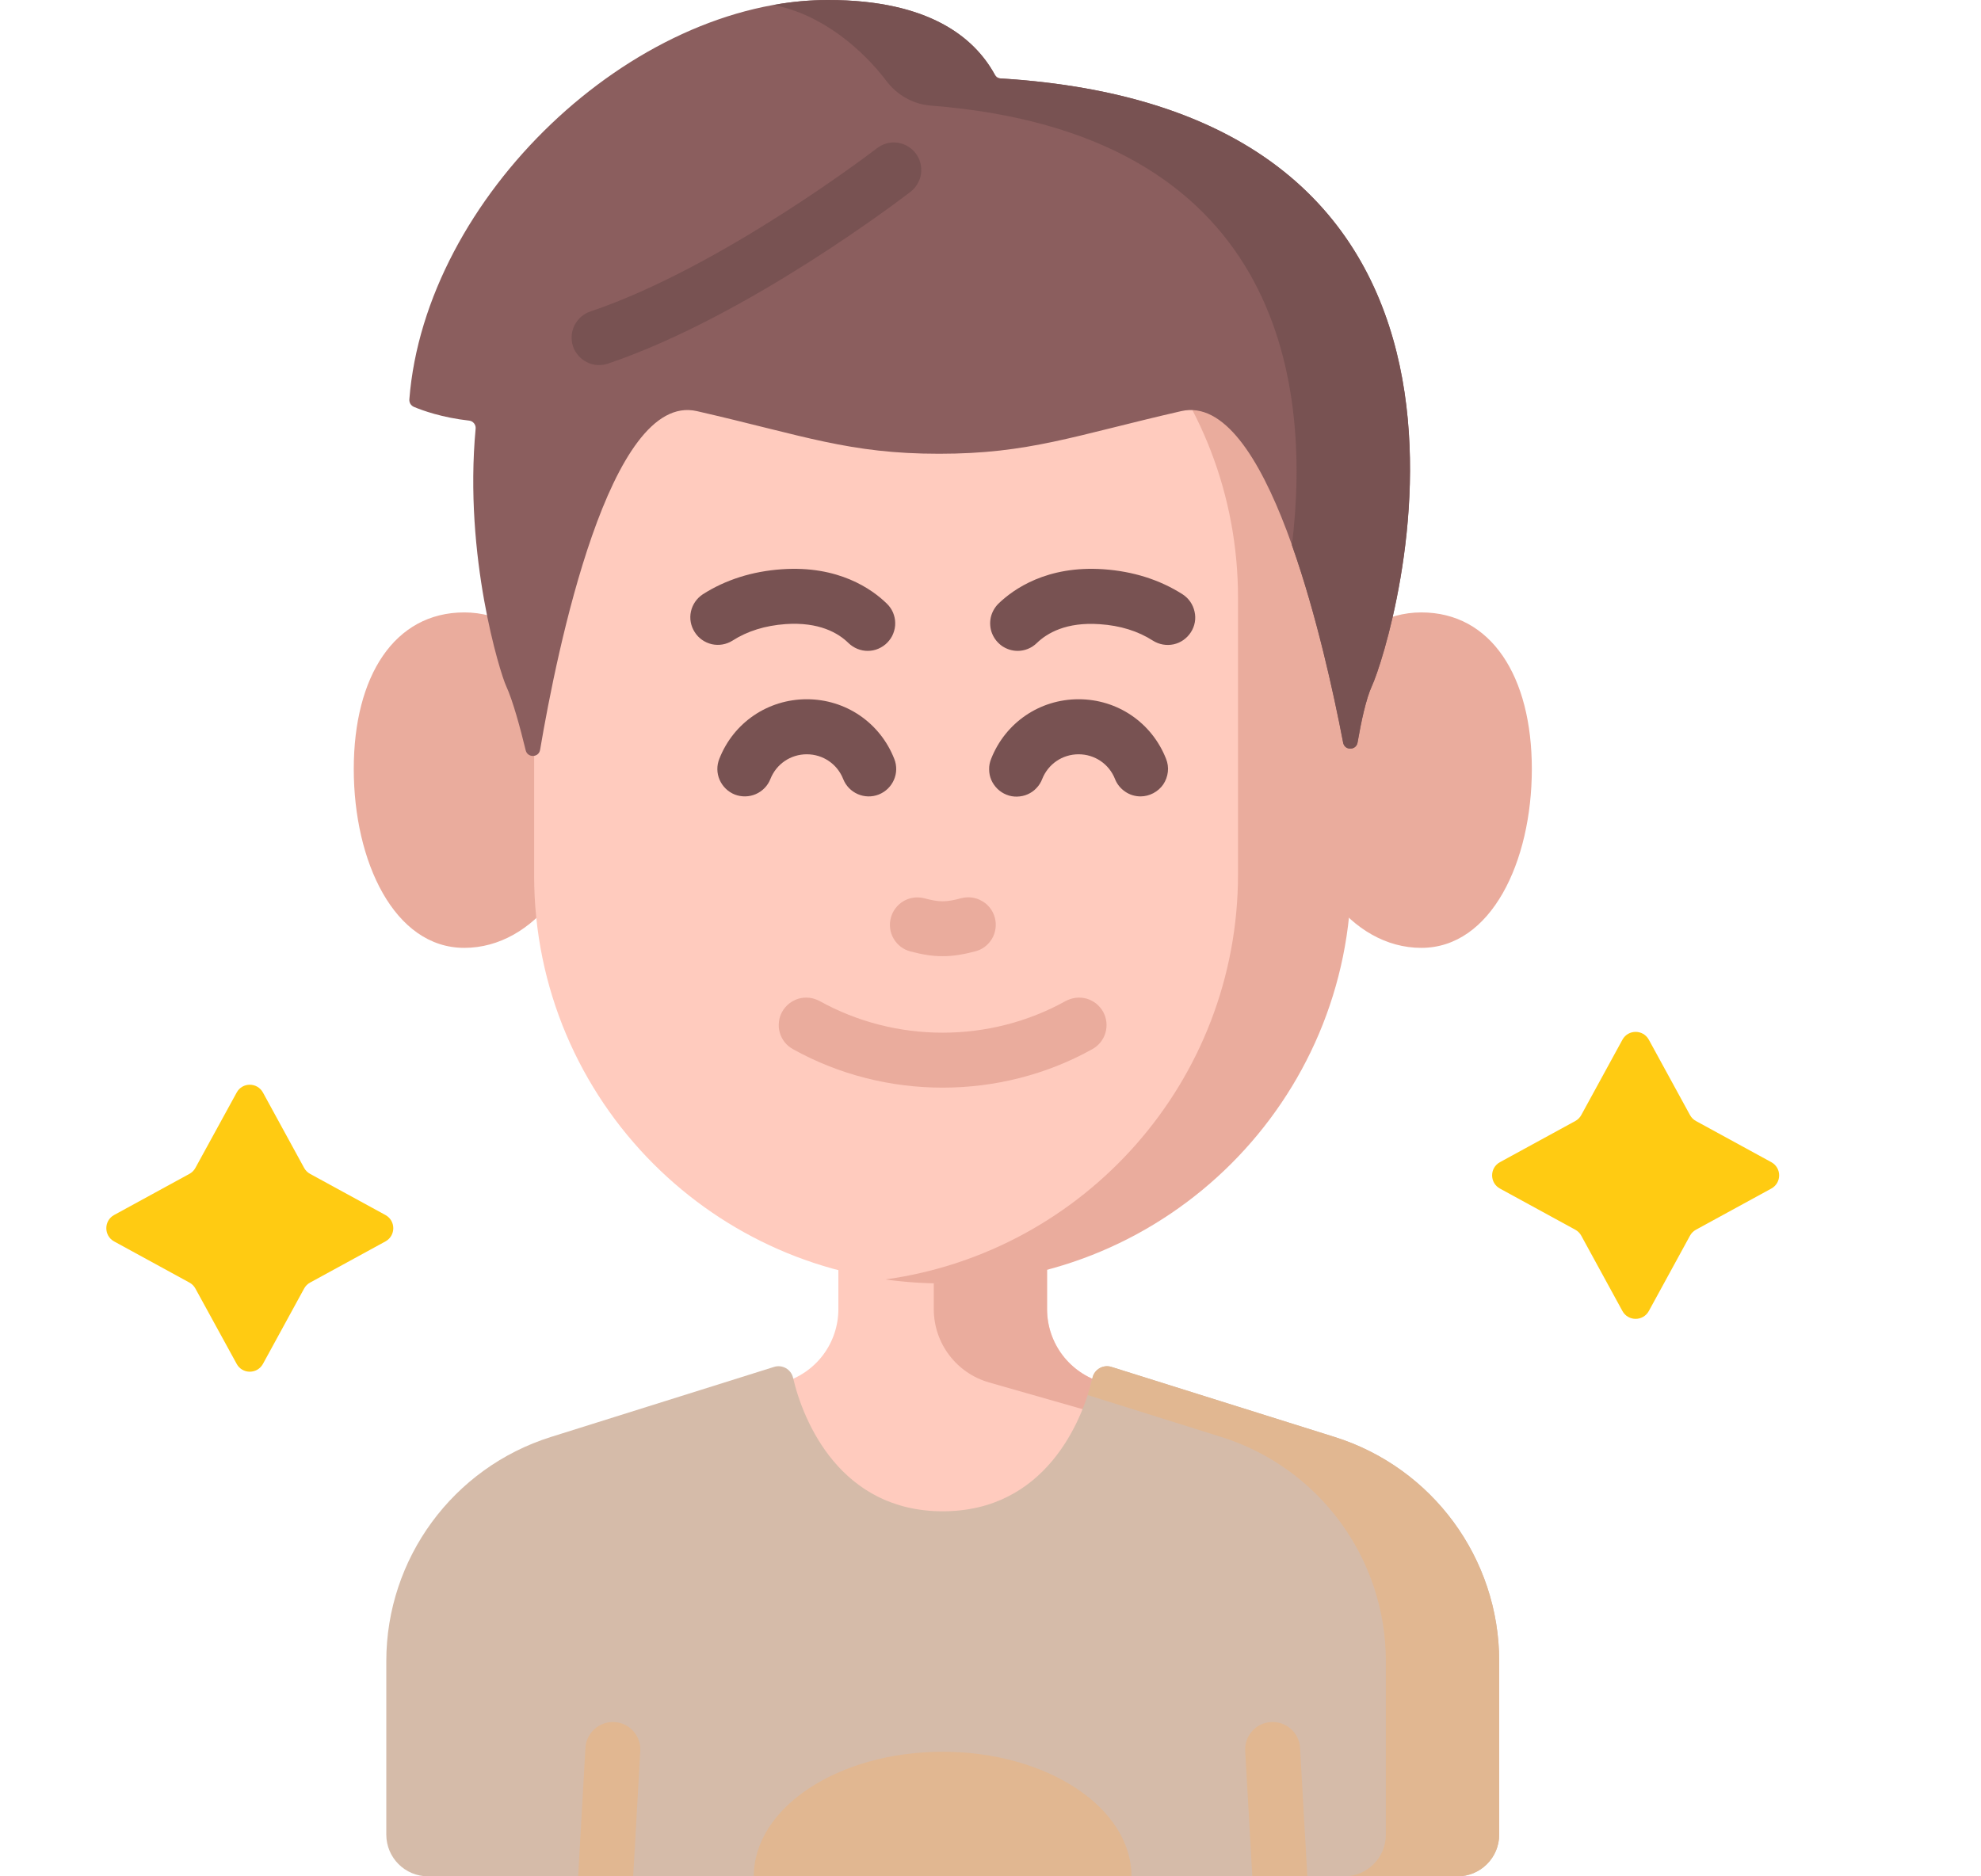 <svg width="19" height="18" viewBox="0 0 19 18" fill="none" xmlns="http://www.w3.org/2000/svg">
<path d="M3.697 11.656L2.974 11.261C2.95 11.248 2.93 11.228 2.917 11.204L2.522 10.481C2.467 10.381 2.324 10.381 2.27 10.481L1.874 11.204C1.861 11.228 1.841 11.248 1.817 11.261L1.094 11.656C0.995 11.711 0.995 11.854 1.094 11.909L1.817 12.304C1.841 12.317 1.861 12.337 1.874 12.361L2.27 13.084C2.324 13.184 2.467 13.184 2.522 13.084L2.917 12.361C2.93 12.337 2.95 12.317 2.974 12.304L3.697 11.909C3.797 11.854 3.797 11.711 3.697 11.656ZM16.989 11.149L16.266 10.754C16.242 10.741 16.222 10.721 16.209 10.697L15.814 9.974C15.759 9.874 15.616 9.874 15.561 9.974L15.166 10.697C15.153 10.721 15.133 10.741 15.109 10.754L14.386 11.149C14.286 11.204 14.286 11.347 14.386 11.402L15.109 11.797C15.133 11.81 15.153 11.83 15.166 11.854L15.561 12.577C15.616 12.677 15.759 12.677 15.814 12.577L16.209 11.854C16.222 11.83 16.242 11.81 16.266 11.797L16.989 11.402C17.089 11.347 17.089 11.204 16.989 11.149Z" fill="#FFCB12"/>
<path d="M12.197 13.726C11.991 14.719 11.307 16.38 9.042 16.38C6.777 16.38 6.093 14.719 5.887 13.726L7.511 13.262C7.663 13.218 7.798 13.126 7.893 13C7.989 12.873 8.041 12.718 8.041 12.558V11.529H10.043V12.558C10.043 12.722 10.097 12.876 10.191 13C10.286 13.126 10.42 13.218 10.573 13.262L12.197 13.726Z" fill="#FFCBBE"/>
<path d="M10.572 13.262C10.42 13.218 10.286 13.126 10.19 13C10.094 12.873 10.042 12.718 10.042 12.558V11.529H8.956V12.558C8.956 12.722 9.01 12.876 9.104 13C9.199 13.126 9.333 13.218 9.486 13.262L11.11 13.726C10.921 14.635 10.332 16.103 8.498 16.346C8.668 16.368 8.849 16.38 9.041 16.38C11.306 16.38 11.99 14.719 12.197 13.726L10.572 13.262Z" fill="#EAAC9D"/>
<path d="M14.379 15.936V17.599C14.379 17.821 14.2 18 13.979 18H4.106C3.884 18 3.705 17.821 3.705 17.599V15.936C3.705 14.951 4.345 14.08 5.284 13.785L7.424 13.113C7.503 13.088 7.587 13.136 7.606 13.216C7.704 13.64 8.063 14.498 9.042 14.498C10.021 14.498 10.38 13.64 10.479 13.216C10.497 13.136 10.581 13.088 10.66 13.113L12.8 13.785C13.74 14.08 14.379 14.951 14.379 15.936Z" fill="#D5BBA9"/>
<path d="M12.8 13.785L10.66 13.113C10.581 13.088 10.497 13.136 10.478 13.217C10.465 13.273 10.449 13.328 10.432 13.383L11.713 13.785C12.653 14.08 13.292 14.951 13.292 15.936V17.6C13.292 17.821 13.113 18 12.892 18H13.978C14.199 18 14.379 17.821 14.379 17.6V15.936C14.379 14.951 13.739 14.08 12.8 13.785Z" fill="#E1B791"/>
<path d="M5.667 7.484C5.667 8.373 5.123 9.093 4.453 9.093C3.782 9.093 3.393 8.266 3.393 7.377C3.393 6.488 3.782 5.875 4.453 5.875C5.123 5.875 5.667 6.595 5.667 7.484Z" fill="#EAAC9D"/>
<path d="M12.754 5.735V8.386C12.754 10.519 11.053 12.255 8.933 12.311H8.93C7.891 12.284 6.953 11.851 6.268 11.166C5.561 10.459 5.123 9.481 5.123 8.401V5.735C5.123 3.606 6.822 1.873 8.938 1.818H8.94C9.981 1.845 10.921 2.278 11.607 2.964C12.316 3.673 12.754 4.653 12.754 5.735Z" fill="#FFCBBE"/>
<path d="M12.418 7.484C12.418 8.373 12.961 9.093 13.632 9.093C14.302 9.093 14.692 8.266 14.692 7.377C14.692 6.488 14.302 5.875 13.632 5.875C12.961 5.875 12.418 6.595 12.418 7.484Z" fill="#EAAC9D"/>
<path d="M9.042 1.817C8.858 1.817 8.677 1.83 8.499 1.854C10.406 2.119 11.874 3.755 11.874 5.735V8.386C11.874 10.37 10.403 12.009 8.492 12.274C8.672 12.299 8.853 12.312 9.035 12.312C11.203 12.312 12.96 10.554 12.96 8.386V5.735C12.96 3.571 11.206 1.817 9.042 1.817Z" fill="#EAAC9D"/>
<path d="M13.159 6.58C13.102 6.702 13.055 6.923 13.021 7.123C13.008 7.2 12.897 7.202 12.883 7.125C12.691 6.125 12.146 3.756 11.329 3.944C10.296 4.181 9.87 4.353 9.007 4.353C8.143 4.353 7.717 4.181 6.684 3.944C5.847 3.752 5.341 6.242 5.18 7.194C5.167 7.269 5.06 7.272 5.042 7.198C4.989 6.98 4.918 6.718 4.854 6.58C4.798 6.459 4.447 5.339 4.562 4.111C4.565 4.073 4.537 4.039 4.499 4.035C4.24 4.006 4.052 3.938 3.969 3.903C3.956 3.897 3.944 3.887 3.936 3.874C3.929 3.862 3.925 3.847 3.926 3.832C4.077 1.894 6.063 0 7.943 0C8.913 0 9.347 0.362 9.541 0.716C9.553 0.737 9.575 0.751 9.599 0.753C14.938 1.082 13.345 6.179 13.159 6.58Z" fill="#8B5E5E"/>
<path d="M9.559 0.75C9.375 0.386 8.944 0 7.942 0C7.767 0 7.591 0.016 7.416 0.048C7.894 0.137 8.285 0.49 8.502 0.777C8.605 0.913 8.759 1 8.929 1.013C12.248 1.273 12.588 3.614 12.391 5.23C12.626 5.894 12.793 6.659 12.882 7.125C12.897 7.202 13.007 7.2 13.02 7.123C13.055 6.923 13.102 6.702 13.158 6.58C13.345 6.178 14.945 1.057 9.559 0.75Z" fill="#785252"/>
<path d="M8.781 1.469C8.76 1.442 8.734 1.419 8.704 1.402C8.674 1.384 8.64 1.373 8.606 1.369C8.572 1.364 8.537 1.367 8.503 1.376C8.47 1.385 8.439 1.401 8.411 1.422C8.397 1.433 6.929 2.561 5.663 2.988C5.63 2.999 5.6 3.017 5.573 3.039C5.547 3.062 5.526 3.09 5.51 3.121C5.495 3.152 5.485 3.186 5.483 3.221C5.481 3.255 5.485 3.29 5.496 3.323C5.507 3.356 5.525 3.386 5.548 3.412C5.571 3.439 5.599 3.46 5.63 3.475C5.661 3.491 5.695 3.5 5.73 3.502C5.764 3.504 5.799 3.499 5.832 3.488C7.18 3.032 8.671 1.888 8.734 1.839C8.761 1.818 8.784 1.792 8.801 1.761C8.819 1.731 8.83 1.698 8.834 1.664C8.838 1.63 8.836 1.595 8.827 1.561C8.818 1.528 8.802 1.497 8.781 1.469Z" fill="#785252"/>
<path d="M6.141 16.798L6.073 18H5.545L5.615 16.768C5.623 16.623 5.748 16.512 5.893 16.52C6.038 16.528 6.149 16.652 6.141 16.798ZM12.539 18H12.011L11.943 16.798C11.941 16.763 11.946 16.729 11.957 16.696C11.968 16.663 11.986 16.633 12.009 16.607C12.032 16.581 12.06 16.56 12.091 16.545C12.123 16.53 12.157 16.522 12.191 16.52C12.337 16.512 12.461 16.623 12.469 16.768L12.539 18Z" fill="#E1B791"/>
<path d="M8.731 9.127C8.848 9.158 8.945 9.173 9.041 9.173C9.137 9.173 9.234 9.158 9.351 9.127C9.385 9.119 9.417 9.104 9.445 9.083C9.473 9.062 9.496 9.036 9.514 9.006C9.532 8.976 9.543 8.943 9.548 8.908C9.553 8.874 9.551 8.839 9.542 8.805C9.533 8.771 9.518 8.74 9.497 8.712C9.476 8.684 9.449 8.661 9.419 8.644C9.389 8.626 9.356 8.615 9.321 8.61C9.287 8.606 9.252 8.608 9.218 8.617C9.071 8.656 9.011 8.656 8.864 8.617C8.796 8.6 8.725 8.61 8.665 8.645C8.605 8.681 8.561 8.739 8.544 8.806C8.526 8.873 8.536 8.945 8.571 9.005C8.606 9.065 8.663 9.109 8.731 9.127Z" fill="#EAAC9D"/>
<path d="M7.535 5.987C7.857 5.965 8.041 6.073 8.138 6.169C8.188 6.217 8.254 6.244 8.322 6.244C8.358 6.244 8.393 6.237 8.425 6.223C8.457 6.209 8.487 6.189 8.511 6.164C8.535 6.139 8.555 6.11 8.567 6.078C8.58 6.045 8.587 6.011 8.586 5.976C8.586 5.942 8.578 5.908 8.565 5.876C8.551 5.844 8.531 5.815 8.506 5.791C8.363 5.651 8.042 5.423 7.498 5.461C7.213 5.481 6.959 5.562 6.741 5.701C6.683 5.739 6.642 5.798 6.627 5.866C6.612 5.934 6.625 6.005 6.663 6.064C6.7 6.123 6.759 6.164 6.827 6.18C6.895 6.195 6.966 6.183 7.025 6.146C7.168 6.054 7.339 6.001 7.535 5.987ZM11.342 5.701C11.124 5.562 10.869 5.481 10.585 5.461C10.041 5.423 9.72 5.652 9.576 5.791C9.539 5.828 9.513 5.875 9.502 5.926C9.492 5.977 9.496 6.031 9.516 6.079C9.536 6.128 9.57 6.169 9.613 6.199C9.657 6.228 9.708 6.244 9.761 6.244C9.829 6.244 9.895 6.217 9.944 6.169C10.042 6.074 10.226 5.965 10.548 5.988C10.744 6.001 10.915 6.054 11.058 6.146C11.117 6.183 11.188 6.196 11.257 6.181C11.325 6.166 11.384 6.124 11.422 6.065C11.46 6.006 11.473 5.935 11.457 5.867C11.442 5.798 11.401 5.739 11.342 5.701ZM7.389 7.473C7.446 7.329 7.583 7.236 7.738 7.236C7.893 7.236 8.03 7.329 8.087 7.473C8.14 7.608 8.293 7.675 8.428 7.622C8.564 7.568 8.631 7.415 8.577 7.28C8.44 6.932 8.111 6.708 7.738 6.708C7.365 6.708 7.035 6.932 6.899 7.28C6.873 7.345 6.874 7.417 6.902 7.481C6.93 7.545 6.982 7.596 7.047 7.622C7.112 7.647 7.185 7.646 7.249 7.618C7.313 7.59 7.364 7.538 7.389 7.473ZM10.345 6.708C9.972 6.708 9.643 6.932 9.506 7.28C9.493 7.312 9.486 7.346 9.487 7.381C9.487 7.416 9.494 7.451 9.508 7.483C9.522 7.515 9.542 7.543 9.567 7.568C9.592 7.592 9.621 7.611 9.654 7.624C9.686 7.637 9.721 7.643 9.755 7.642C9.79 7.641 9.825 7.634 9.856 7.62C9.888 7.606 9.917 7.586 9.941 7.56C9.965 7.535 9.984 7.505 9.996 7.473C10.053 7.329 10.19 7.236 10.345 7.236C10.5 7.236 10.637 7.329 10.694 7.473C10.713 7.522 10.747 7.564 10.791 7.594C10.834 7.624 10.886 7.64 10.939 7.64C10.982 7.64 11.024 7.629 11.062 7.609C11.1 7.589 11.133 7.56 11.157 7.525C11.181 7.489 11.196 7.448 11.201 7.405C11.206 7.363 11.2 7.32 11.184 7.28C11.047 6.932 10.718 6.708 10.345 6.708Z" fill="#785252"/>
<path d="M10.58 9.706C10.563 9.675 10.54 9.649 10.513 9.627C10.486 9.606 10.455 9.59 10.422 9.58C10.389 9.571 10.354 9.568 10.319 9.572C10.285 9.576 10.252 9.587 10.221 9.603C9.493 10.008 8.589 10.008 7.861 9.603C7.83 9.587 7.797 9.576 7.763 9.572C7.728 9.568 7.693 9.571 7.66 9.58C7.627 9.59 7.596 9.606 7.569 9.627C7.542 9.649 7.519 9.675 7.502 9.706C7.485 9.736 7.474 9.769 7.471 9.803C7.467 9.838 7.469 9.873 7.479 9.906C7.488 9.939 7.504 9.97 7.526 9.998C7.547 10.025 7.574 10.047 7.604 10.064C8.047 10.311 8.544 10.434 9.041 10.434C9.538 10.434 10.035 10.311 10.478 10.064C10.539 10.03 10.584 9.973 10.603 9.906C10.622 9.839 10.614 9.767 10.58 9.706Z" fill="#EAAC9D"/>
<path d="M10.852 18H7.23C7.23 17.34 8.041 16.805 9.041 16.805C10.041 16.805 10.852 17.34 10.852 18Z" fill="#E1B791"/>
</svg>
